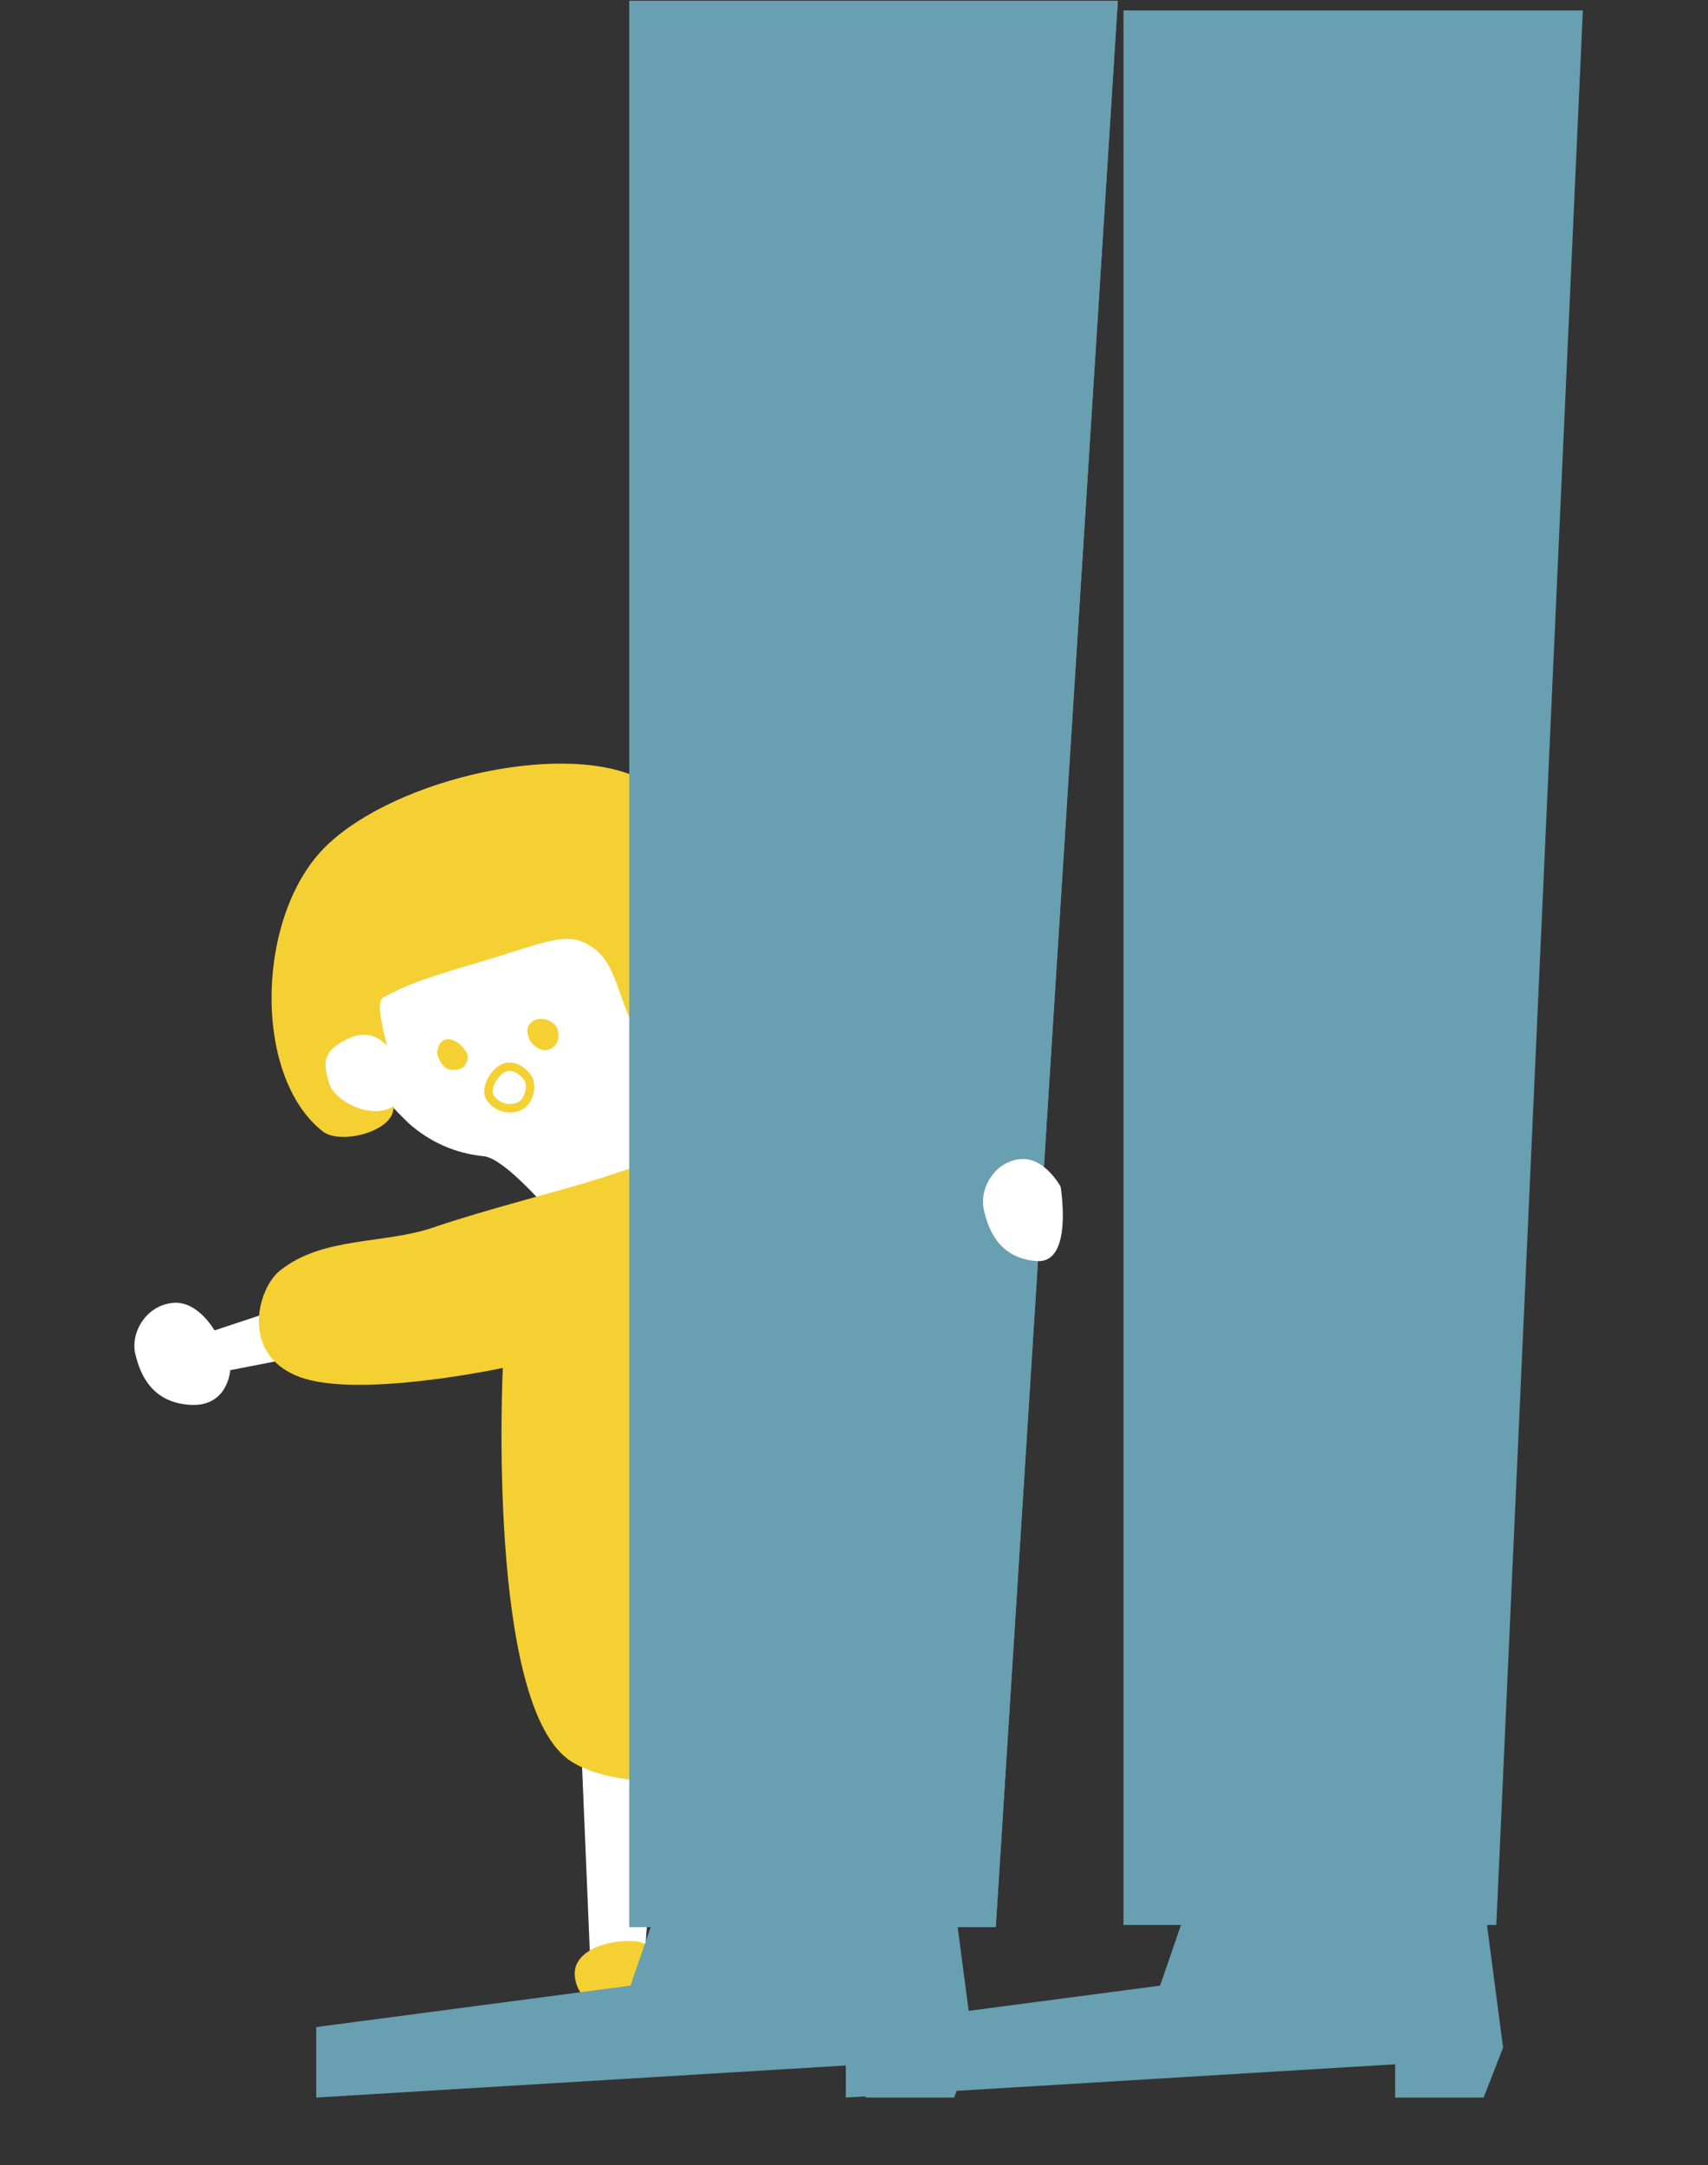 <?xml version="1.0" encoding="utf-8"?>
<!-- Generator: Adobe Illustrator 24.0.1, SVG Export Plug-In . SVG Version: 6.00 Build 0)  -->
<svg version="1.1" id="Layer_1" xmlns="http://www.w3.org/2000/svg" xmlns:xlink="http://www.w3.org/1999/xlink" x="0px" y="0px"
	 viewBox="0 0 606 768" style="enable-background:new 0 0 606 768;" xml:space="preserve">
<rect x="0" y="0" width="606" height="768" fill="#333333" stroke="none"/>
<style type="text/css">
	.st0{fill-rule:evenodd;clip-rule:evenodd;fill:#FFFFFF;}
	.st1{fill-rule:evenodd;clip-rule:evenodd;fill:#F5D032;}
	.st2{fill-rule:evenodd;clip-rule:evenodd;fill:#689FB1;}
	.st3{fill-rule:evenodd;clip-rule:evenodd;fill:#F2F2F2;}
	.st4{fill:none;stroke:#F5D032;stroke-width:3;stroke-miterlimit:10;}
	.st5{fill-rule:evenodd;clip-rule:evenodd;fill:#EB8E95;}
</style>
<title>Untitled-2</title>
<g id="Group">
	<path id="Fill-17" class="st0" d="M125.4,372.7c-8.7-19.5-9.3-36.4,2.3-44s78.8-36,95.1-26.5s13.6,70.3,10.1,77.8
		c-3.7,8.2-3.9,25.1-3.6,31.8s9.6,17.9,9.6,17.9l-36.6,8.6c0,0-21.6-27.3-30.7-28.2c-9.8-0.9-19.1-5-26.5-11.6
		C135.6,389.4,129.2,381.1,125.4,372.7"/>
	<polygon id="Fill-1" class="st0" points="206.1,616.7 209.5,697.7 228.4,698.7 234.4,616 	"/>
	<path id="Fill-3" class="st1" d="M204,701.4c-1.4-9.9,12.9-13.8,21.9-12.8c6.8,0.8,13.5,11.1,11.6,15.5s-6.1,7.5-16.4,8.1
		C214.3,712.6,205.3,710.9,204,701.4"/>
	<path id="Fill-5" class="st0" d="M104.3,481.6L81.7,486c0,0-0.8,13.1-14.2,12.3S49.8,487.9,48,480.2s4.1-17.6,13.9-18.1
		c8.5-0.4,14.2,9.8,14.2,9.8l28.1-9.3L104.3,481.6z"/>
	<polygon id="Fill-9" class="st2" points="234.2,673.8 223.7,704.3 112.2,719 112.2,744 307.1,732.2 307.1,744 338.5,744 
		345.4,726.3 338.5,673.8 	"/>
	<polygon id="Fill-11" class="st2" points="422.1,673.8 411.6,704.3 300.1,719 300.1,744 495,732.2 495,744 526.4,744 533.3,726.3 
		526.4,673.8 	"/>
	<polygon id="Fill-13" class="st3" points="224.2,576 246.9,653.4 266.1,649.8 252.5,568.5 	"/>
	<path id="Fill-15" class="st3" d="M280.8,447.3l15.2,18.9c0,0-8.2,11.5,3.2,19.8s21.2,3.2,27.8-2s8.5-17.4,0.9-24.5
		c-6.5-6.1-18-1.4-18-1.4l-16.4-26.6L280.8,447.3z"/>
	<g id="Fill-21">
		<path id="path-51" class="st1" d="M268.1,364c-0.9,8.5-28.9,13.9-35.9,9c-12.1-8.4-11.2-28.5-20.8-36.1s-16.5-2.9-42.1,4.6
			s-27.2,9.3-33,12.1s7,27.8,3,41.1c-2.2,7.2-18.9,11.2-24.8,6.6c-25.1-19.7-23.7-77.1,1.3-101.3s86.2-37.8,112.9-23
			S270.6,340.2,268.1,364"/>
	</g>
	<g id="Fill-23">
		<path id="path-55" class="st1" d="M214.1,417.6c-15,4.8-40.8,11.1-60.4,17.8c-17.6,6-39.2,3.1-54.4,15.3
			c-8,6.4-14.1,29.6,6.7,37.6s72.4-3.1,72.4-3.1s-5.9,120.5,24.3,139.6c30.7,19.5,125.4-4.3,140.8-37c14-29.6-55.8-118.4-55.8-118.4
			s52.1,34.2,61.1,20.2s16.3-20.8,14.4-28.5c-5.7-23.1-50.3-44.8-80.9-51.2S230.4,412.3,214.1,417.6"/>
	</g>
	<path id="Fill-25" class="st1" d="M156.3,369.8c3.7-3.6,8.7,1.9,9.5,4.1c0.4,1.4,0,2.9-1,4.1c-1.1,1.5-4.1,2-6.1,1.1
		c-2-1-3.5-4.1-3.6-5.7C155.2,372.1,155.6,370.8,156.3,369.8"/>
	<path id="Fill-27" class="st1" d="M189.6,361.9c2.6-1.3,6.6,0.1,7.8,2.3c1.2,2.2,1.3,6-2,7.8s-6.6-1.7-7.2-2.6
		C186.9,366.9,186.1,363.7,189.6,361.9"/>
	<path id="Stroke-29" class="st4" d="M177,379.9c4.9-4.1,9.5,1.1,10.5,2.8c1.2,2,0.6,8-3.3,9.7c-3.6,1.6-7.8,0.4-10.1-2.8
		C171.8,386.6,175,381.5,177,379.9z"/>
	<path id="Fill-31" class="st3" d="M232.2,332.6c-0.4-5.2,0.1-13.4,8.5-16.4s15-1.1,18,7.9c2.2,6.7-2.5,23.4-10.3,24.6
		s-12.4-7.2-12.4-7.2S232.4,335,232.2,332.6"/>
	<path id="Fill-33" class="st0" d="M138.4,372c-3.3-3.5-7.6-7.3-15.5-3.3s-8.6,7.6-6.1,15.6c1.9,6.2,13.8,12.3,21.5,8.8
		c7-3.1,3.6-13,3.6-13S139.9,373.6,138.4,372"/>
	<path id="Fill-35" class="st5" d="M244.1,659.6c-3.6-9.1,9.4-16.2,18.4-17.4c6.8-0.9,15.6,7.3,14.9,12s-4.2,8.7-14.2,11.6
		C256.7,667.8,247.5,668.3,244.1,659.6"/>
	<g id="Fill-37">
		<polygon id="path-59" class="st2" points="353.3,683.5 223.3,683.5 223.3,0.3 396.6,0.3 		"/>
		<polygon id="path-59-2" class="st2" points="353.3,683.5 223.3,683.5 223.3,0.3 396.6,0.3 		"/>
	</g>
	<g id="Fill-40">
		<polygon id="path-63" class="st2" points="530.9,682.8 398.6,682.8 398.6,3.7 561.6,3.7 		"/>
	</g>
	<path id="Fill-42" class="st0" d="M349.1,429.2c-1.8-7.8,4-17.6,13.5-18.1c8.2-0.4,13.7,9.8,13.7,9.8s4.6,27.2-8.3,26.4
		S350.8,437,349.1,429.2z"/>
</g>
</svg>
